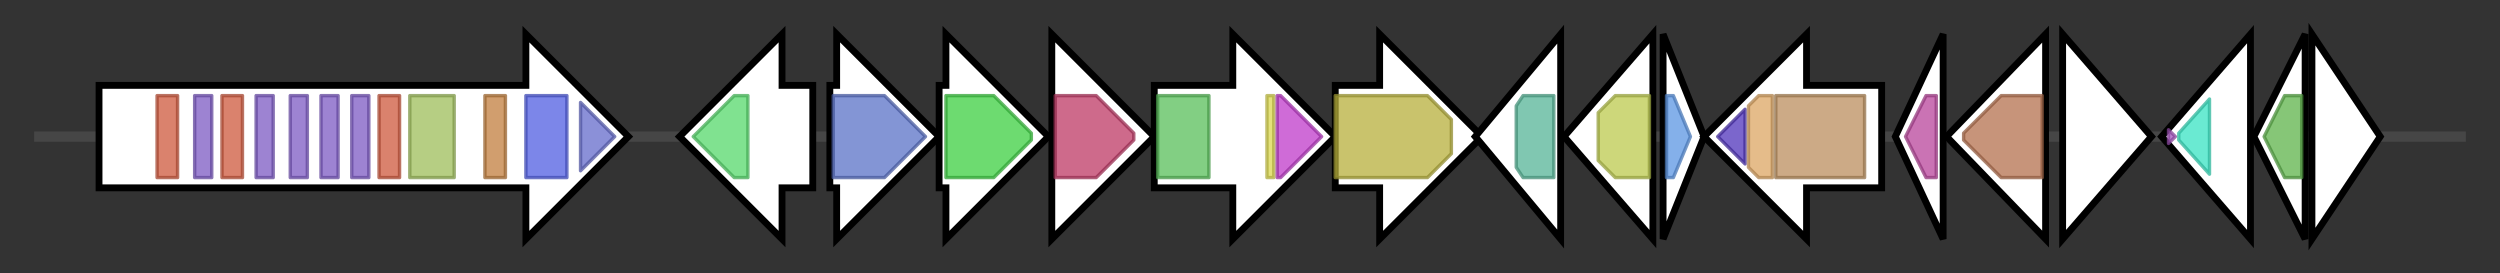 <svg version="1.1" baseProfile="full" xmlns="http://www.w3.org/2000/svg" width="732.067" height="80">
	<rect width="100%" height="100%" fill="#333333" stroke="none"/>
	<g>
		<line x1="10" y1="40.0" x2="722.067" y2="40.0" style="stroke:rgb(70,70,70); stroke-width:3 "/>
		<g>
			<title> (BLW76_RS36785)
HAMP domain-containing protein</title>
			<polygon class=" (BLW76_RS36785)
HAMP domain-containing protein" points="29,25 154,25 154,10 184,40 154,70 154,55 29,55" fill="rgb(255,255,255)" fill-opacity="1.0" stroke="rgb(0,0,0)" stroke-width="2"  />
			<g>
				<title>HAMP_2 (PF18947)
"HAMP domain"</title>
				<rect class="PF18947" x="46" y="28" stroke-linejoin="round" width="6" height="24" fill="rgb(205,88,60)" stroke="rgb(164,70,48)" stroke-width="1" opacity="0.75" />
			</g>
			<g>
				<title>HAMP (PF00672)
"HAMP domain"</title>
				<rect class="PF00672" x="57" y="28" stroke-linejoin="round" width="5" height="24" fill="rgb(124,89,195)" stroke="rgb(99,71,156)" stroke-width="1" opacity="0.75" />
			</g>
			<g>
				<title>HAMP_2 (PF18947)
"HAMP domain"</title>
				<rect class="PF18947" x="65" y="28" stroke-linejoin="round" width="6" height="24" fill="rgb(205,88,60)" stroke="rgb(164,70,48)" stroke-width="1" opacity="0.75" />
			</g>
			<g>
				<title>HAMP (PF00672)
"HAMP domain"</title>
				<rect class="PF00672" x="75" y="28" stroke-linejoin="round" width="5" height="24" fill="rgb(124,89,195)" stroke="rgb(99,71,156)" stroke-width="1" opacity="0.75" />
			</g>
			<g>
				<title>HAMP (PF00672)
"HAMP domain"</title>
				<rect class="PF00672" x="85" y="28" stroke-linejoin="round" width="5" height="24" fill="rgb(124,89,195)" stroke="rgb(99,71,156)" stroke-width="1" opacity="0.75" />
			</g>
			<g>
				<title>HAMP (PF00672)
"HAMP domain"</title>
				<rect class="PF00672" x="94" y="28" stroke-linejoin="round" width="5" height="24" fill="rgb(124,89,195)" stroke="rgb(99,71,156)" stroke-width="1" opacity="0.75" />
			</g>
			<g>
				<title>HAMP (PF00672)
"HAMP domain"</title>
				<rect class="PF00672" x="103" y="28" stroke-linejoin="round" width="5" height="24" fill="rgb(124,89,195)" stroke="rgb(99,71,156)" stroke-width="1" opacity="0.75" />
			</g>
			<g>
				<title>HAMP_2 (PF18947)
"HAMP domain"</title>
				<rect class="PF18947" x="111" y="28" stroke-linejoin="round" width="6" height="24" fill="rgb(205,88,60)" stroke="rgb(164,70,48)" stroke-width="1" opacity="0.75" />
			</g>
			<g>
				<title>GAF_2 (PF13185)
"GAF domain"</title>
				<rect class="PF13185" x="120" y="28" stroke-linejoin="round" width="13" height="24" fill="rgb(158,189,90)" stroke="rgb(126,151,72)" stroke-width="1" opacity="0.75" />
			</g>
			<g>
				<title>HisKA (PF00512)
"His Kinase A (phospho-acceptor) domain"</title>
				<rect class="PF00512" x="142" y="28" stroke-linejoin="round" width="6" height="24" fill="rgb(193,125,62)" stroke="rgb(154,100,49)" stroke-width="1" opacity="0.75" />
			</g>
			<g>
				<title>HATPase_c (PF02518)
"Histidine kinase-, DNA gyrase B-, and HSP90-like ATPase"</title>
				<rect class="PF02518" x="154" y="28" stroke-linejoin="round" width="12" height="24" fill="rgb(80,94,225)" stroke="rgb(64,75,180)" stroke-width="1" opacity="0.75" />
			</g>
			<g>
				<title>Response_reg (PF00072)
"Response regulator receiver domain"</title>
				<polygon class="PF00072" points="170,30 180,40 170,50" stroke-linejoin="round" width="11" height="24" fill="rgb(100,107,203)" stroke="rgb(80,85,162)" stroke-width="1" opacity="0.75" />
			</g>
		</g>
		<g>
			<title> (BLW76_RS36800)
cytochrome P450</title>
			<polygon class=" (BLW76_RS36800)
cytochrome P450" points="238,25 229,25 229,10 199,40 229,70 229,55 238,55" fill="rgb(255,255,255)" fill-opacity="1.0" stroke="rgb(0,0,0)" stroke-width="2"  />
			<g>
				<title>p450 (PF00067)
"Cytochrome P450"</title>
				<polygon class="PF00067" points="203,40 215,28 219,28 219,52 215,52" stroke-linejoin="round" width="19" height="24" fill="rgb(85,216,107)" stroke="rgb(68,172,85)" stroke-width="1" opacity="0.75" />
			</g>
		</g>
		<g>
			<title> (BLW76_RS36805)
aminotransferase class I/II-fold pyridoxal phosphate-dependent enzyme</title>
			<polygon class=" (BLW76_RS36805)
aminotransferase class I/II-fold pyridoxal phosphate-dependent enzyme" points="243,25 245,25 245,10 275,40 245,70 245,55 243,55" fill="rgb(255,255,255)" fill-opacity="1.0" stroke="rgb(0,0,0)" stroke-width="2"  />
			<g>
				<title>Aminotran_1_2 (PF00155)
"Aminotransferase class I and II"</title>
				<polygon class="PF00155" points="244,28 259,28 271,40 259,52 244,52" stroke-linejoin="round" width="30" height="24" fill="rgb(89,113,198)" stroke="rgb(71,90,158)" stroke-width="1" opacity="0.75" />
			</g>
		</g>
		<g>
			<title> (BLW76_RS36810)
polyprenyl synthetase family protein</title>
			<polygon class=" (BLW76_RS36810)
polyprenyl synthetase family protein" points="275,25 277,25 277,10 307,40 277,70 277,55 275,55" fill="rgb(255,255,255)" fill-opacity="1.0" stroke="rgb(0,0,0)" stroke-width="2"  />
			<g>
				<title>polyprenyl_synt (PF00348)
"Polyprenyl synthetase"</title>
				<polygon class="PF00348" points="277,28 291,28 302,39 302,41 291,52 277,52" stroke-linejoin="round" width="25" height="24" fill="rgb(61,206,65)" stroke="rgb(48,164,52)" stroke-width="1" opacity="0.75" />
			</g>
		</g>
		<g>
			<title> (BLW76_RS36815)
UbiA family prenyltransferase</title>
			<polygon class=" (BLW76_RS36815)
UbiA family prenyltransferase" points="308,25 308,25 308,10 338,40 308,70 308,55 308,55" fill="rgb(255,255,255)" fill-opacity="1.0" stroke="rgb(0,0,0)" stroke-width="2"  />
			<g>
				<title>UbiA (PF01040)
"UbiA prenyltransferase family"</title>
				<polygon class="PF01040" points="309,28 321,28 332,39 332,41 321,52 309,52" stroke-linejoin="round" width="23" height="24" fill="rgb(189,57,100)" stroke="rgb(151,45,80)" stroke-width="1" opacity="0.75" />
			</g>
		</g>
		<g>
			<title> (BLW76_RS36820)
hypothetical protein</title>
			<polygon class=" (BLW76_RS36820)
hypothetical protein" points="338,25 361,25 361,10 391,40 361,70 361,55 338,55" fill="rgb(255,255,255)" fill-opacity="1.0" stroke="rgb(0,0,0)" stroke-width="2"  />
			<g>
				<title>SQHop_cyclase_N (PF13249)
"Squalene-hopene cyclase N-terminal domain"</title>
				<rect class="PF13249" x="339" y="28" stroke-linejoin="round" width="15" height="24" fill="rgb(88,190,89)" stroke="rgb(70,152,71)" stroke-width="1" opacity="0.75" />
			</g>
			<g>
				<title>Prenyltrans (PF00432)
"Prenyltransferase and squalene oxidase repeat"</title>
				<rect class="PF00432" x="371" y="28" stroke-linejoin="round" width="2" height="24" fill="rgb(218,215,79)" stroke="rgb(174,172,63)" stroke-width="1" opacity="0.75" />
			</g>
			<g>
				<title>SQHop_cyclase_C (PF13243)
"Squalene-hopene cyclase C-terminal domain"</title>
				<polygon class="PF13243" points="374,28 375,28 387,40 375,52 374,52" stroke-linejoin="round" width="16" height="24" fill="rgb(191,58,201)" stroke="rgb(152,46,160)" stroke-width="1" opacity="0.75" />
			</g>
		</g>
		<g>
			<title> (BLW76_RS36825)
FAD-dependent monooxygenase</title>
			<polygon class=" (BLW76_RS36825)
FAD-dependent monooxygenase" points="391,25 404,25 404,10 434,40 404,70 404,55 391,55" fill="rgb(255,255,255)" fill-opacity="1.0" stroke="rgb(0,0,0)" stroke-width="2"  />
			<g>
				<title>FAD_binding_3 (PF01494)
"FAD binding domain"</title>
				<polygon class="PF01494" points="391,28 418,28 425,35 425,45 418,52 391,52" stroke-linejoin="round" width="34" height="24" fill="rgb(182,175,59)" stroke="rgb(145,140,47)" stroke-width="1" opacity="0.75" />
			</g>
		</g>
		<g>
			<title> (BLW76_RS36830)
alpha/beta fold hydrolase</title>
			<polygon class=" (BLW76_RS36830)
alpha/beta fold hydrolase" points="432,40 457,10 457,70" fill="rgb(255,255,255)" fill-opacity="1.0" stroke="rgb(0,0,0)" stroke-width="2"  />
			<g>
				<title>Abhydrolase_1 (PF00561)
"alpha/beta hydrolase fold"</title>
				<polygon class="PF00561" points="444,31 446,28 455,28 455,52 446,52 444,49" stroke-linejoin="round" width="11" height="24" fill="rgb(86,180,151)" stroke="rgb(68,144,120)" stroke-width="1" opacity="0.75" />
			</g>
		</g>
		<g>
			<title> (BLW76_RS36835)
NAD(P)H-binding protein</title>
			<polygon class=" (BLW76_RS36835)
NAD(P)H-binding protein" points="458,40 484,10 484,70" fill="rgb(255,255,255)" fill-opacity="1.0" stroke="rgb(0,0,0)" stroke-width="2"  />
			<g>
				<title>NAD_binding_10 (PF13460)
"NAD(P)H-binding"</title>
				<polygon class="PF13460" points="468,33 473,28 483,28 483,52 473,52 468,47" stroke-linejoin="round" width="15" height="24" fill="rgb(188,201,78)" stroke="rgb(150,160,62)" stroke-width="1" opacity="0.75" />
			</g>
		</g>
		<g>
			<title> (BLW76_RS36840)
helix-turn-helix transcriptional regulator</title>
			<polygon class=" (BLW76_RS36840)
helix-turn-helix transcriptional regulator" points="487,10 499,40 487,70" fill="rgb(255,255,255)" fill-opacity="1.0" stroke="rgb(0,0,0)" stroke-width="2"  />
			<g>
				<title>HxlR (PF01638)
"HxlR-like helix-turn-helix"</title>
				<polygon class="PF01638" points="488,28 490,28 495,40 490,52 488,52" stroke-linejoin="round" width="9" height="24" fill="rgb(91,150,227)" stroke="rgb(72,119,181)" stroke-width="1" opacity="0.75" />
			</g>
		</g>
		<g>
			<title> (BLW76_RS36845)
carbohydrate-binding protein</title>
			<polygon class=" (BLW76_RS36845)
carbohydrate-binding protein" points="551,25 529,25 529,10 499,40 529,70 529,55 551,55" fill="rgb(255,255,255)" fill-opacity="1.0" stroke="rgb(0,0,0)" stroke-width="2"  />
			<g>
				<title>CBM_6 (PF03422)
"Carbohydrate binding module (family 6)"</title>
				<polygon class="PF03422" points="503,40 511,32 511,48" stroke-linejoin="round" width="12" height="24" fill="rgb(79,51,186)" stroke="rgb(63,40,148)" stroke-width="1" opacity="0.75" />
			</g>
			<g>
				<title>Melibiase_C (PF17801)
"Alpha galactosidase C-terminal beta sandwich domain"</title>
				<polygon class="PF17801" points="512,31 515,28 519,28 519,52 515,52 512,49" stroke-linejoin="round" width="7" height="24" fill="rgb(220,166,99)" stroke="rgb(176,132,79)" stroke-width="1" opacity="0.75" />
			</g>
			<g>
				<title>Melibiase_2 (PF16499)
"Alpha galactosidase A"</title>
				<rect class="PF16499" x="520" y="28" stroke-linejoin="round" width="26" height="24" fill="rgb(186,142,93)" stroke="rgb(148,113,74)" stroke-width="1" opacity="0.75" />
			</g>
		</g>
		<g>
			<title> (BLW76_RS36850)
nuclear transport factor 2 family protein</title>
			<polygon class=" (BLW76_RS36850)
nuclear transport factor 2 family protein" points="555,40 569,10 569,70" fill="rgb(255,255,255)" fill-opacity="1.0" stroke="rgb(0,0,0)" stroke-width="2"  />
			<g>
				<title>SnoaL_2 (PF12680)
"SnoaL-like domain"</title>
				<polygon class="PF12680" points="558,40 564,28 567,28 567,52 564,52" stroke-linejoin="round" width="11" height="24" fill="rgb(184,69,155)" stroke="rgb(147,55,124)" stroke-width="1" opacity="0.75" />
			</g>
		</g>
		<g>
			<title> (BLW76_RS36855)
TIGR03619 family F420-dependent LLM class oxidoreductase</title>
			<polygon class=" (BLW76_RS36855)
TIGR03619 family F420-dependent LLM class oxidoreductase" points="570,40 599,10 599,70" fill="rgb(255,255,255)" fill-opacity="1.0" stroke="rgb(0,0,0)" stroke-width="2"  />
			<g>
				<title>Bac_luciferase (PF00296)
"Luciferase-like monooxygenase"</title>
				<polygon class="PF00296" points="575,39 586,28 598,28 598,52 586,52 575,41" stroke-linejoin="round" width="23" height="24" fill="rgb(180,112,78)" stroke="rgb(144,89,62)" stroke-width="1" opacity="0.75" />
			</g>
		</g>
		<g>
			<title> (BLW76_RS36860)
hypothetical protein</title>
			<polygon class=" (BLW76_RS36860)
hypothetical protein" points="604,10 630,40 604,70" fill="rgb(255,255,255)" fill-opacity="1.0" stroke="rgb(0,0,0)" stroke-width="2"  />
		</g>
		<g>
			<title> (BLW76_RS36865)
Fpg/Nei family DNA glycosylase</title>
			<polygon class=" (BLW76_RS36865)
Fpg/Nei family DNA glycosylase" points="633,40 659,10 659,70" fill="rgb(255,255,255)" fill-opacity="1.0" stroke="rgb(0,0,0)" stroke-width="2"  />
			<g>
				<title>zf-FPG_IleRS (PF06827)
"Zinc finger found in FPG and IleRS"</title>
				<polygon class="PF06827" points="637,40 635,42 635,38" stroke-linejoin="round" width="2" height="24" fill="rgb(167,86,192)" stroke="rgb(133,68,153)" stroke-width="1" opacity="0.75" />
			</g>
			<g>
				<title>H2TH (PF06831)
"Formamidopyrimidine-DNA glycosylase H2TH domain"</title>
				<polygon class="PF06831" points="638,39 647,29 647,51 638,41" stroke-linejoin="round" width="9" height="24" fill="rgb(57,227,194)" stroke="rgb(45,181,155)" stroke-width="1" opacity="0.75" />
			</g>
		</g>
		<g>
			<title> (BLW76_RS36870)
ribose-5-phosphate isomerase</title>
			<polygon class=" (BLW76_RS36870)
ribose-5-phosphate isomerase" points="660,40 675,10 675,70" fill="rgb(255,255,255)" fill-opacity="1.0" stroke="rgb(0,0,0)" stroke-width="2"  />
			<g>
				<title>LacAB_rpiB (PF02502)
"Ribose/Galactose Isomerase"</title>
				<polygon class="PF02502" points="663,40 669,28 674,28 674,52 669,52" stroke-linejoin="round" width="13" height="24" fill="rgb(93,178,74)" stroke="rgb(74,142,59)" stroke-width="1" opacity="0.75" />
			</g>
		</g>
		<g>
			<title> (BLW76_RS36875)
hypothetical protein</title>
			<polygon class=" (BLW76_RS36875)
hypothetical protein" points="677,10 697,40 677,70" fill="rgb(255,255,255)" fill-opacity="1.0" stroke="rgb(0,0,0)" stroke-width="2"  />
		</g>
	</g>
</svg>
